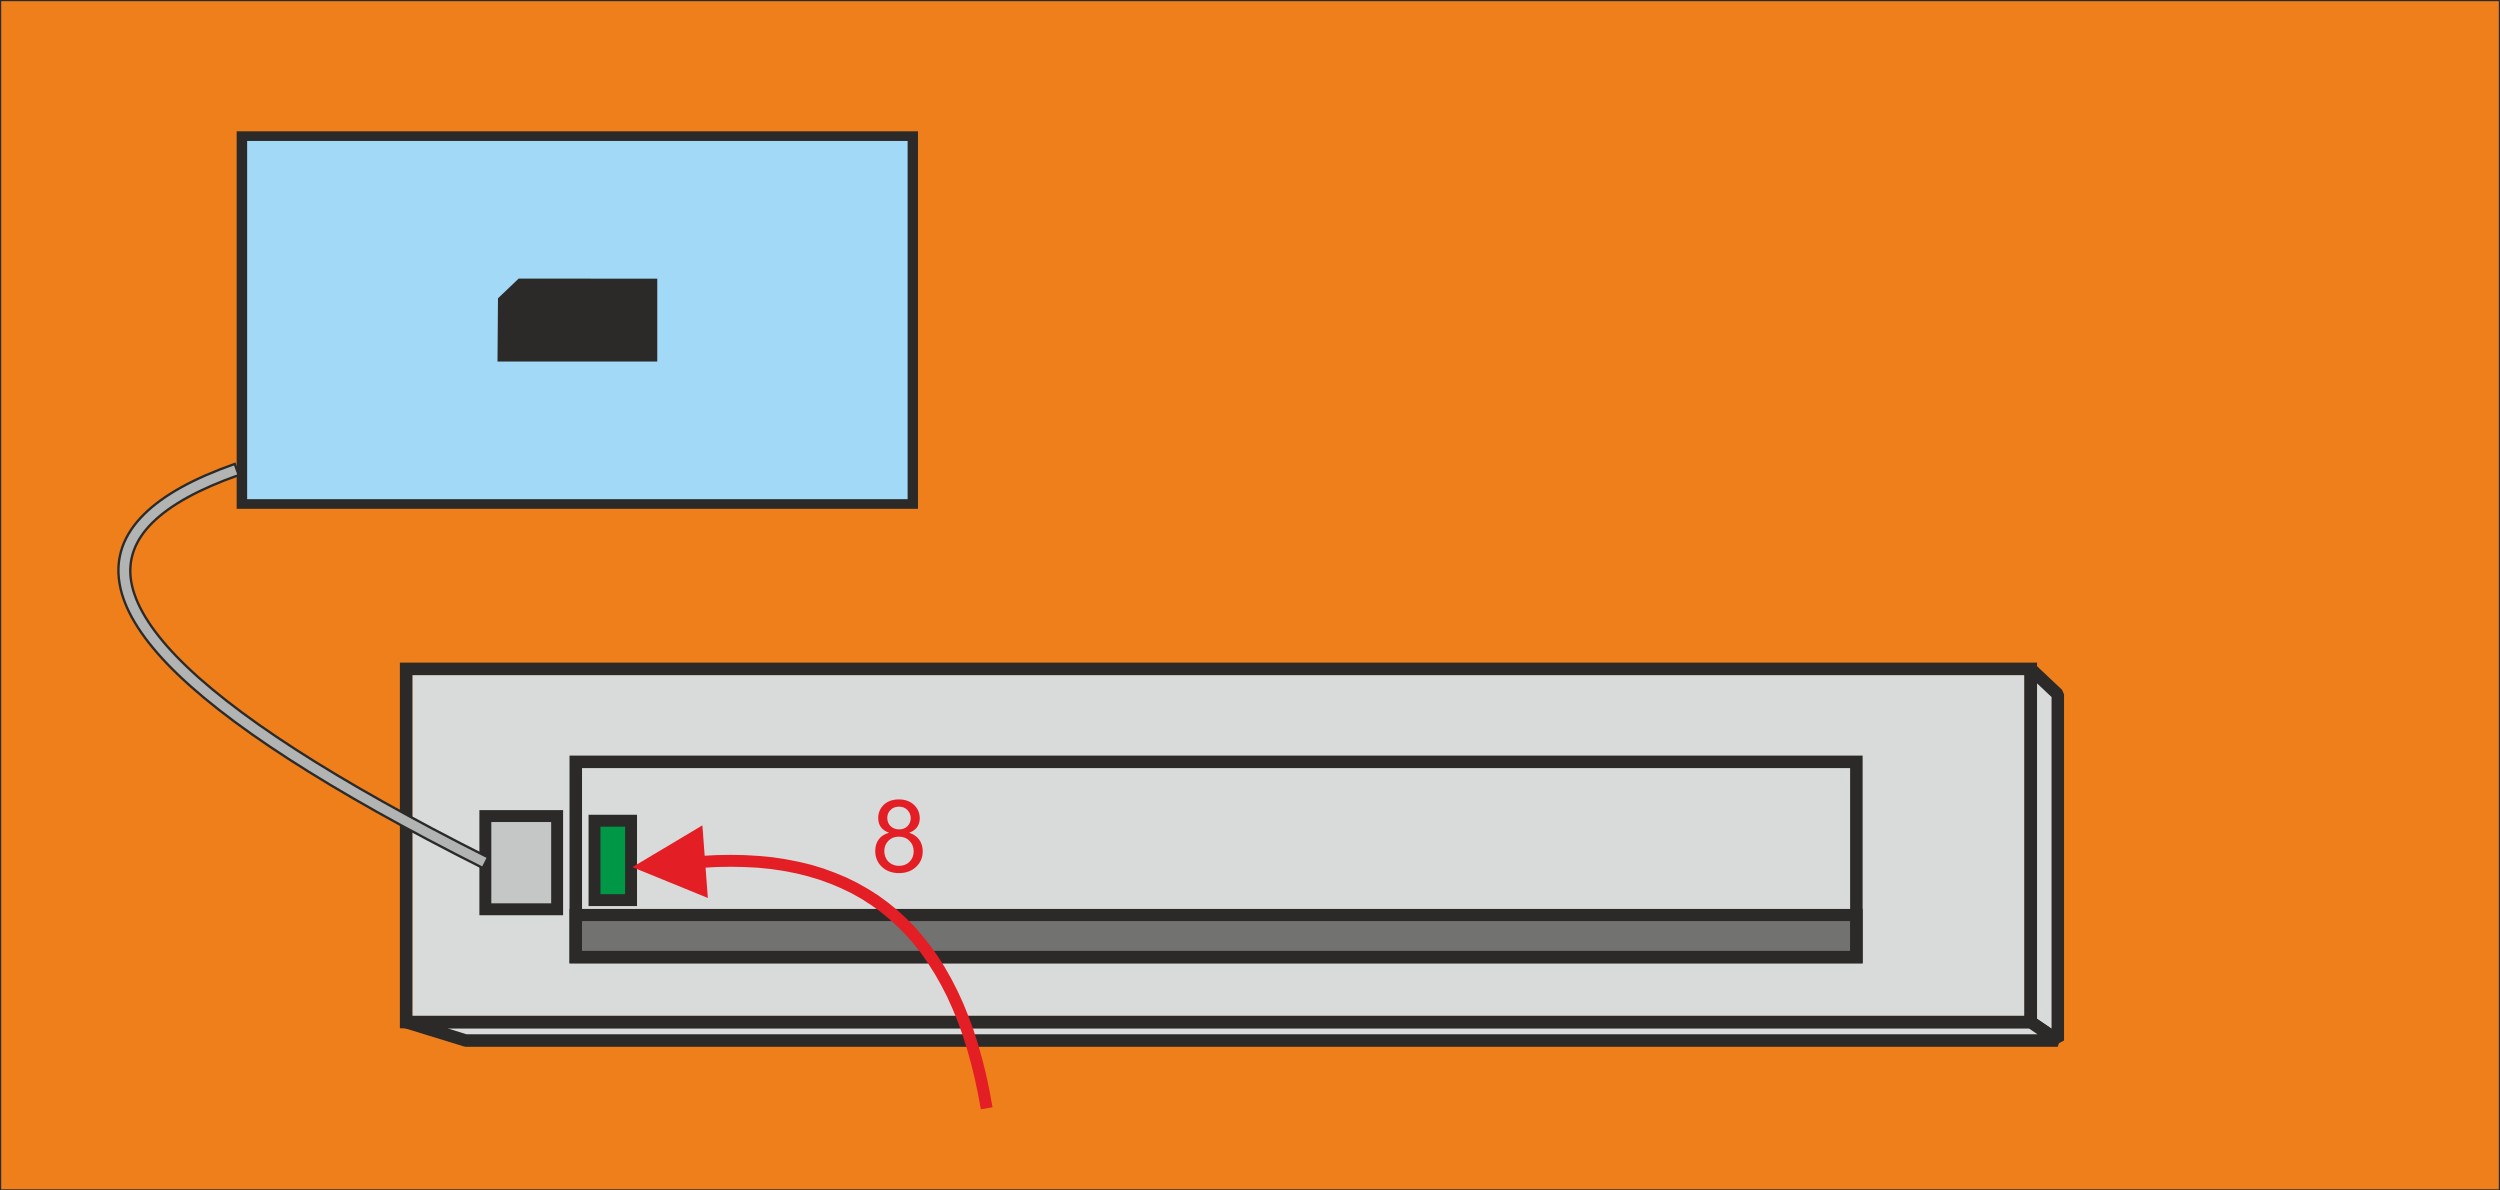 <?xml version="1.0" encoding="UTF-8"?>
<!DOCTYPE svg PUBLIC "-//W3C//DTD SVG 1.1//EN" "http://www.w3.org/Graphics/SVG/1.1/DTD/svg11.dtd">
<!-- Creator: CorelDRAW X7 -->
<svg xmlns="http://www.w3.org/2000/svg" xml:space="preserve" width="210mm" height="100mm" version="1.1" style="shape-rendering:geometricPrecision; text-rendering:geometricPrecision; image-rendering:optimizeQuality; fill-rule:evenodd; clip-rule:evenodd"
viewBox="0 0 21000 10000"
 xmlns:xlink="http://www.w3.org/1999/xlink">
 <defs>
  <style type="text/css">
   <![CDATA[
    .str1 {stroke:#2B2A29;stroke-width:100}
    .str0 {stroke:#2B2A29;stroke-width:20}
    .fil6 {fill:none}
    .fil1 {fill:#D9DADA}
    .fil7 {fill:#C5C6C6}
    .fil3 {fill:#727271}
    .fil5 {fill:#2B2A29}
    .fil0 {fill:#EF7F1A}
    .fil11 {fill:#E31E24}
    .fil4 {fill:#A2D9F7}
    .fil9 {fill:#009846}
    .fil8 {fill:#B2B3B3;fill-rule:nonzero}
    .fil2 {fill:#2B2A29;fill-rule:nonzero}
    .fil10 {fill:#E31E24;fill-rule:nonzero}
   ]]>
  </style>
 </defs>
 <g id="Laag_x0020_1">
  <rect class="fil0 str0" width="21000" height="10000"/>
  <g id="_947853354720">
   <polygon class="fil1" points="17058,5618 17285,5832 17285,8740 17058,8586 "/>
   <path class="fil2" d="M17094 5580l227 214 17 38 0 2908 -82 44 -227 -155 -24 -43 0 -2968 89 -38zm139 275l-122 -115 0 2818 122 83 0 -2786z"/>
   <polygon class="fil1" points="17058,8586 17285,8740 3911,8740 3411,8586 "/>
   <path class="fil2" d="M17087 8542l228 155 -30 96 -13374 0 -15 -3 -500 -154 15 -103 13647 0 29 9zm28 146l-73 -50 -13283 0 160 50 13196 0z"/>
   <polygon class="fil1" points="3464,5671 17005,5671 17005,8533 3464,8533 "/>
   <path class="fil2" d="M3411 5566l13647 0 53 0 0 52 0 2968 0 52 -53 0 -13647 0 -52 0 0 -52 0 -2968 0 -52 52 0zm13594 105l-13541 0 0 2862 13541 0 0 -2862z"/>
   <path class="fil2" d="M4836 6347l10758 0 52 0 0 52 0 1640 0 53 -52 0 -10758 0 -52 0 0 -53 0 -1640 0 -52 52 0zm10705 105l-10652 0 0 1534 10652 0 0 -1534z"/>
   <polygon class="fil3" points="4889,7740 15541,7740 15541,7986 4889,7986 "/>
   <path class="fil2" d="M4836 7635l10758 0 52 0 0 53 0 351 0 53 -52 0 -10758 0 -52 0 0 -53 0 -351 0 -53 52 0zm10705 105l-10652 0 0 246 10652 0 0 -246z"/>
  </g>
  <rect class="fil4" x="2032" y="1143" width="5635" height="3090"/>
  <path class="fil2" d="M7667 1103l-5635 0 -44 0 0 40 0 3091 0 40 44 0 5635 0 44 0 0 -40 0 -3091 0 -40 -44 0zm-5591 81l5548 0 0 3009 -5548 0 0 -3009z"/>
  <polygon class="fil5 str0" points="5511,2351 4361,2350 4193,2510 4189,3027 5511,3027 "/>
  <path class="fil6" d="M2044 3590c-2033,910 -963,1256 3212,1038"/>
  <rect class="fil7 str1" x="4077" y="6855" width="603" height="783"/>
  <path class="fil6" d="M1988 3944c-1757,617 -1060,1718 2089,3302"/>
  <path class="fil8 str0" d="M2005 3991c-332,117 -574,250 -725,400 -149,148 -208,312 -178,494 32,188 158,397 378,626 464,482 1337,1045 2620,1691l-45 89c-1293,-651 -2175,-1221 -2647,-1711 -234,-244 -369,-470 -404,-679 -36,-215 32,-409 206,-581 161,-160 415,-301 762,-423l33 94z"/>
  <rect class="fil9 str1" x="4994" y="6894" width="307" height="667"/>
  <g>
   <path class="fil10" d="M5895 7290l-8 -100 127 -7 123 -2 121 2 117 7 115 11 111 17 108 21 104 25 102 31 98 36 96 40 92 45 88 50 86 54 82 60 79 64 75 69 72 73 69 79 65 83 62 87 58 92 55 97 52 102 48 105 45 111 42 115 38 120 35 124 32 129 28 133 25 138 -98 17 -25 -135 -28 -131 -31 -125 -34 -121 -37 -117 -40 -111 -44 -107 -46 -102 -50 -97 -53 -93 -56 -88 -58 -84 -62 -79 -65 -74 -69 -69 -71 -65 -74 -61 -78 -56 -80 -52 -84 -47 -87 -42 -90 -38 -93 -34 -97 -29 -100 -25 -103 -20 -107 -16 -110 -11 -113 -6 -116 -2 -120 2 -123 7zm-583 -6l588 -351 46 610 -634 -259z"/>
  </g>
  <path class="fil11" d="M7468 6995c-31,-11 -54,-27 -69,-48 -15,-21 -22,-46 -22,-75 0,-45 16,-82 47,-112 32,-30 74,-45 127,-45 52,0 95,16 127,46 32,31 48,68 48,113 0,28 -7,52 -22,73 -14,21 -37,37 -67,48 37,12 66,32 85,59 19,27 29,59 29,97 0,51 -18,95 -55,130 -37,35 -85,53 -144,53 -60,0 -108,-18 -145,-53 -36,-35 -55,-80 -55,-132 0,-40 10,-73 30,-99 20,-27 49,-45 86,-55zm-15 -126c0,29 9,52 27,70 19,18 43,28 72,28 29,0 53,-9 71,-27 18,-19 27,-41 27,-67 0,-27 -9,-50 -28,-69 -18,-19 -42,-28 -70,-28 -29,0 -53,9 -71,27 -19,19 -28,40 -28,66zm-25 280c0,21 5,42 15,62 10,19 25,35 45,46 20,11 41,16 64,16 36,0 65,-11 88,-34 23,-23 35,-52 35,-87 0,-36 -12,-66 -36,-89 -23,-24 -53,-35 -89,-35 -36,0 -64,11 -87,34 -23,23 -35,52 -35,87z"/>
 </g>
</svg>
